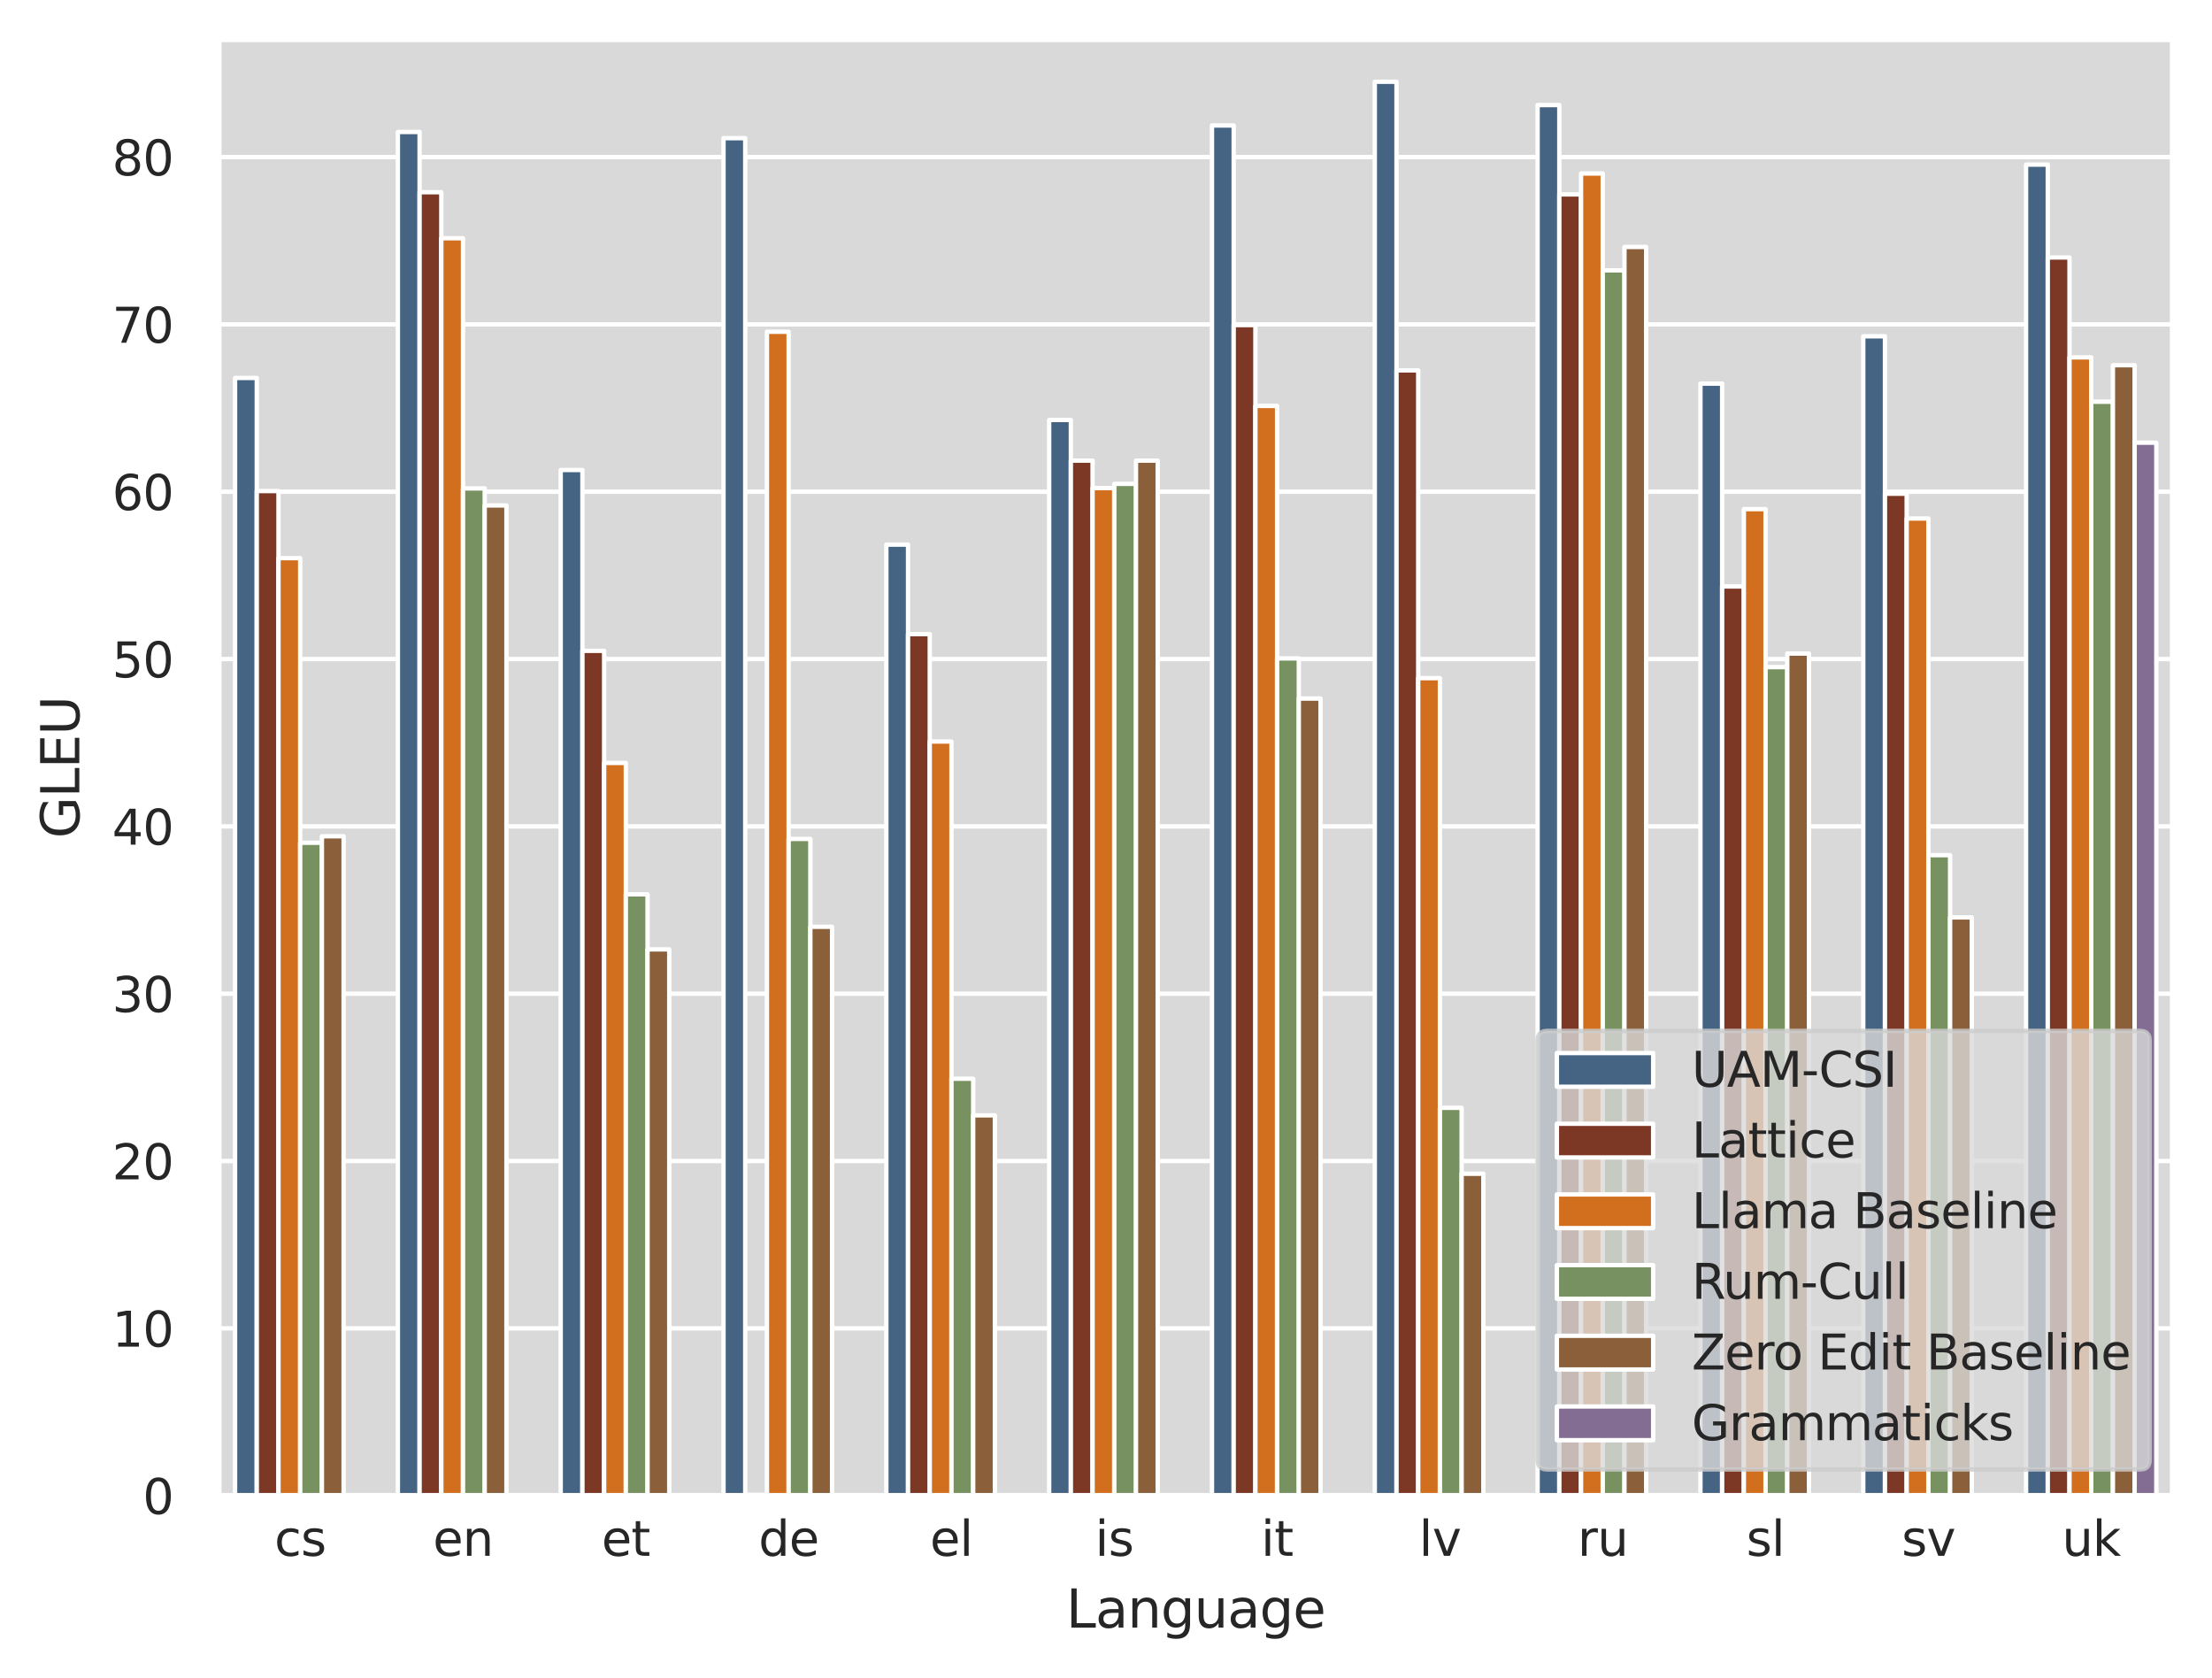 <?xml version="1.0" encoding="utf-8" standalone="no"?>
<!DOCTYPE svg PUBLIC "-//W3C//DTD SVG 1.1//EN"
  "http://www.w3.org/Graphics/SVG/1.1/DTD/svg11.dtd">
<svg xmlns:xlink="http://www.w3.org/1999/xlink" width="404.309pt" height="306.62pt" viewBox="0 0 404.309 306.62" xmlns="http://www.w3.org/2000/svg" version="1.1">
 <defs>
  <style type="text/css">*{stroke-linejoin: round; stroke-linecap: butt}</style>
 </defs>
 <g id="figure_1">
  <g id="patch_1">
   <path d="M 0 306.62 
L 404.309 306.62 
L 404.309 0 
L 0 0 
z
" style="fill: #ffffff"/>
  </g>
  <g id="axes_1">
   <g id="patch_2">
    <path d="M 39.989 273.312 
L 397.109 273.312 
L 397.109 7.2 
L 39.989 7.2 
z
" style="fill: #d9d9d9"/>
   </g>
   <g id="matplotlib.axis_1">
    <g id="xtick_1">
     <g id="text_1">
      <!-- cs -->
      <g style="fill: #262626" transform="translate(50.158 284.299) scale(0.088 -0.088)">
       <defs>
        <path id="DejaVuSans-63" d="M 3122 3366 
L 3122 2828 
Q 2878 2963 2633 3030 
Q 2388 3097 2138 3097 
Q 1578 3097 1268 2742 
Q 959 2388 959 1747 
Q 959 1106 1268 751 
Q 1578 397 2138 397 
Q 2388 397 2633 464 
Q 2878 531 3122 666 
L 3122 134 
Q 2881 22 2623 -34 
Q 2366 -91 2075 -91 
Q 1284 -91 818 406 
Q 353 903 353 1747 
Q 353 2603 823 3093 
Q 1294 3584 2113 3584 
Q 2378 3584 2631 3529 
Q 2884 3475 3122 3366 
z
" transform="scale(0.016)"/>
        <path id="DejaVuSans-73" d="M 2834 3397 
L 2834 2853 
Q 2591 2978 2328 3040 
Q 2066 3103 1784 3103 
Q 1356 3103 1142 2972 
Q 928 2841 928 2578 
Q 928 2378 1081 2264 
Q 1234 2150 1697 2047 
L 1894 2003 
Q 2506 1872 2764 1633 
Q 3022 1394 3022 966 
Q 3022 478 2636 193 
Q 2250 -91 1575 -91 
Q 1294 -91 989 -36 
Q 684 19 347 128 
L 347 722 
Q 666 556 975 473 
Q 1284 391 1588 391 
Q 1994 391 2212 530 
Q 2431 669 2431 922 
Q 2431 1156 2273 1281 
Q 2116 1406 1581 1522 
L 1381 1569 
Q 847 1681 609 1914 
Q 372 2147 372 2553 
Q 372 3047 722 3315 
Q 1072 3584 1716 3584 
Q 2034 3584 2315 3537 
Q 2597 3491 2834 3397 
z
" transform="scale(0.016)"/>
       </defs>
       <use xlink:href="#DejaVuSans-63"/>
       <use xlink:href="#DejaVuSans-73" x="54.98"/>
      </g>
     </g>
    </g>
    <g id="xtick_2">
     <g id="text_2">
      <!-- en -->
      <g style="fill: #262626" transform="translate(79.133 284.299) scale(0.088 -0.088)">
       <defs>
        <path id="DejaVuSans-65" d="M 3597 1894 
L 3597 1613 
L 953 1613 
Q 991 1019 1311 708 
Q 1631 397 2203 397 
Q 2534 397 2845 478 
Q 3156 559 3463 722 
L 3463 178 
Q 3153 47 2828 -22 
Q 2503 -91 2169 -91 
Q 1331 -91 842 396 
Q 353 884 353 1716 
Q 353 2575 817 3079 
Q 1281 3584 2069 3584 
Q 2775 3584 3186 3129 
Q 3597 2675 3597 1894 
z
M 3022 2063 
Q 3016 2534 2758 2815 
Q 2500 3097 2075 3097 
Q 1594 3097 1305 2825 
Q 1016 2553 972 2059 
L 3022 2063 
z
" transform="scale(0.016)"/>
        <path id="DejaVuSans-6e" d="M 3513 2113 
L 3513 0 
L 2938 0 
L 2938 2094 
Q 2938 2591 2744 2837 
Q 2550 3084 2163 3084 
Q 1697 3084 1428 2787 
Q 1159 2491 1159 1978 
L 1159 0 
L 581 0 
L 581 3500 
L 1159 3500 
L 1159 2956 
Q 1366 3272 1645 3428 
Q 1925 3584 2291 3584 
Q 2894 3584 3203 3211 
Q 3513 2838 3513 2113 
z
" transform="scale(0.016)"/>
       </defs>
       <use xlink:href="#DejaVuSans-65"/>
       <use xlink:href="#DejaVuSans-6e" x="61.523"/>
      </g>
     </g>
    </g>
    <g id="xtick_3">
     <g id="text_3">
      <!-- et -->
      <g style="fill: #262626" transform="translate(109.957 284.299) scale(0.088 -0.088)">
       <defs>
        <path id="DejaVuSans-74" d="M 1172 4494 
L 1172 3500 
L 2356 3500 
L 2356 3053 
L 1172 3053 
L 1172 1153 
Q 1172 725 1289 603 
Q 1406 481 1766 481 
L 2356 481 
L 2356 0 
L 1766 0 
Q 1100 0 847 248 
Q 594 497 594 1153 
L 594 3053 
L 172 3053 
L 172 3500 
L 594 3500 
L 594 4494 
L 1172 4494 
z
" transform="scale(0.016)"/>
       </defs>
       <use xlink:href="#DejaVuSans-65"/>
       <use xlink:href="#DejaVuSans-74" x="61.523"/>
      </g>
     </g>
    </g>
    <g id="xtick_4">
     <g id="text_4">
      <!-- de -->
      <g style="fill: #262626" transform="translate(138.648 284.299) scale(0.088 -0.088)">
       <defs>
        <path id="DejaVuSans-64" d="M 2906 2969 
L 2906 4863 
L 3481 4863 
L 3481 0 
L 2906 0 
L 2906 525 
Q 2725 213 2448 61 
Q 2172 -91 1784 -91 
Q 1150 -91 751 415 
Q 353 922 353 1747 
Q 353 2572 751 3078 
Q 1150 3584 1784 3584 
Q 2172 3584 2448 3432 
Q 2725 3281 2906 2969 
z
M 947 1747 
Q 947 1113 1208 752 
Q 1469 391 1925 391 
Q 2381 391 2643 752 
Q 2906 1113 2906 1747 
Q 2906 2381 2643 2742 
Q 2381 3103 1925 3103 
Q 1469 3103 1208 2742 
Q 947 2381 947 1747 
z
" transform="scale(0.016)"/>
       </defs>
       <use xlink:href="#DejaVuSans-64"/>
       <use xlink:href="#DejaVuSans-65" x="63.477"/>
      </g>
     </g>
    </g>
    <g id="xtick_5">
     <g id="text_5">
      <!-- el -->
      <g style="fill: #262626" transform="translate(169.979 284.299) scale(0.088 -0.088)">
       <defs>
        <path id="DejaVuSans-6c" d="M 603 4863 
L 1178 4863 
L 1178 0 
L 603 0 
L 603 4863 
z
" transform="scale(0.016)"/>
       </defs>
       <use xlink:href="#DejaVuSans-65"/>
       <use xlink:href="#DejaVuSans-6c" x="61.523"/>
      </g>
     </g>
    </g>
    <g id="xtick_6">
     <g id="text_6">
      <!-- is -->
      <g style="fill: #262626" transform="translate(200.155 284.299) scale(0.088 -0.088)">
       <defs>
        <path id="DejaVuSans-69" d="M 603 3500 
L 1178 3500 
L 1178 0 
L 603 0 
L 603 3500 
z
M 603 4863 
L 1178 4863 
L 1178 4134 
L 603 4134 
L 603 4863 
z
" transform="scale(0.016)"/>
       </defs>
       <use xlink:href="#DejaVuSans-69"/>
       <use xlink:href="#DejaVuSans-73" x="27.783"/>
      </g>
     </g>
    </g>
    <g id="xtick_7">
     <g id="text_7">
      <!-- it -->
      <g style="fill: #262626" transform="translate(230.482 284.299) scale(0.088 -0.088)">
       <use xlink:href="#DejaVuSans-69"/>
       <use xlink:href="#DejaVuSans-74" x="27.783"/>
      </g>
     </g>
    </g>
    <g id="xtick_8">
     <g id="text_8">
      <!-- lv -->
      <g style="fill: #262626" transform="translate(259.362 284.299) scale(0.088 -0.088)">
       <defs>
        <path id="DejaVuSans-76" d="M 191 3500 
L 800 3500 
L 1894 563 
L 2988 3500 
L 3597 3500 
L 2284 0 
L 1503 0 
L 191 3500 
z
" transform="scale(0.016)"/>
       </defs>
       <use xlink:href="#DejaVuSans-6c"/>
       <use xlink:href="#DejaVuSans-76" x="27.783"/>
      </g>
     </g>
    </g>
    <g id="xtick_9">
     <g id="text_9">
      <!-- ru -->
      <g style="fill: #262626" transform="translate(288.352 284.299) scale(0.088 -0.088)">
       <defs>
        <path id="DejaVuSans-72" d="M 2631 2963 
Q 2534 3019 2420 3045 
Q 2306 3072 2169 3072 
Q 1681 3072 1420 2755 
Q 1159 2438 1159 1844 
L 1159 0 
L 581 0 
L 581 3500 
L 1159 3500 
L 1159 2956 
Q 1341 3275 1631 3429 
Q 1922 3584 2338 3584 
Q 2397 3584 2469 3576 
Q 2541 3569 2628 3553 
L 2631 2963 
z
" transform="scale(0.016)"/>
        <path id="DejaVuSans-75" d="M 544 1381 
L 544 3500 
L 1119 3500 
L 1119 1403 
Q 1119 906 1312 657 
Q 1506 409 1894 409 
Q 2359 409 2629 706 
Q 2900 1003 2900 1516 
L 2900 3500 
L 3475 3500 
L 3475 0 
L 2900 0 
L 2900 538 
Q 2691 219 2414 64 
Q 2138 -91 1772 -91 
Q 1169 -91 856 284 
Q 544 659 544 1381 
z
M 1991 3584 
L 1991 3584 
z
" transform="scale(0.016)"/>
       </defs>
       <use xlink:href="#DejaVuSans-72"/>
       <use xlink:href="#DejaVuSans-75" x="41.113"/>
      </g>
     </g>
    </g>
    <g id="xtick_10">
     <g id="text_10">
      <!-- sl -->
      <g style="fill: #262626" transform="translate(319.195 284.299) scale(0.088 -0.088)">
       <use xlink:href="#DejaVuSans-73"/>
       <use xlink:href="#DejaVuSans-6c" x="52.1"/>
      </g>
     </g>
    </g>
    <g id="xtick_11">
     <g id="text_11">
      <!-- sv -->
      <g style="fill: #262626" transform="translate(347.573 284.299) scale(0.088 -0.088)">
       <use xlink:href="#DejaVuSans-73"/>
       <use xlink:href="#DejaVuSans-76" x="52.1"/>
      </g>
     </g>
    </g>
    <g id="xtick_12">
     <g id="text_12">
      <!-- uk -->
      <g style="fill: #262626" transform="translate(376.893 284.299) scale(0.088 -0.088)">
       <defs>
        <path id="DejaVuSans-6b" d="M 581 4863 
L 1159 4863 
L 1159 1991 
L 2875 3500 
L 3609 3500 
L 1753 1863 
L 3688 0 
L 2938 0 
L 1159 1709 
L 1159 0 
L 581 0 
L 581 4863 
z
" transform="scale(0.016)"/>
       </defs>
       <use xlink:href="#DejaVuSans-75"/>
       <use xlink:href="#DejaVuSans-6b" x="63.379"/>
      </g>
     </g>
    </g>
    <g id="text_13">
     <!-- Language -->
     <g style="fill: #262626" transform="translate(194.859 297.423) scale(0.096 -0.096)">
      <defs>
       <path id="DejaVuSans-4c" d="M 628 4666 
L 1259 4666 
L 1259 531 
L 3531 531 
L 3531 0 
L 628 0 
L 628 4666 
z
" transform="scale(0.016)"/>
       <path id="DejaVuSans-61" d="M 2194 1759 
Q 1497 1759 1228 1600 
Q 959 1441 959 1056 
Q 959 750 1161 570 
Q 1363 391 1709 391 
Q 2188 391 2477 730 
Q 2766 1069 2766 1631 
L 2766 1759 
L 2194 1759 
z
M 3341 1997 
L 3341 0 
L 2766 0 
L 2766 531 
Q 2569 213 2275 61 
Q 1981 -91 1556 -91 
Q 1019 -91 701 211 
Q 384 513 384 1019 
Q 384 1609 779 1909 
Q 1175 2209 1959 2209 
L 2766 2209 
L 2766 2266 
Q 2766 2663 2505 2880 
Q 2244 3097 1772 3097 
Q 1472 3097 1187 3025 
Q 903 2953 641 2809 
L 641 3341 
Q 956 3463 1253 3523 
Q 1550 3584 1831 3584 
Q 2591 3584 2966 3190 
Q 3341 2797 3341 1997 
z
" transform="scale(0.016)"/>
       <path id="DejaVuSans-67" d="M 2906 1791 
Q 2906 2416 2648 2759 
Q 2391 3103 1925 3103 
Q 1463 3103 1205 2759 
Q 947 2416 947 1791 
Q 947 1169 1205 825 
Q 1463 481 1925 481 
Q 2391 481 2648 825 
Q 2906 1169 2906 1791 
z
M 3481 434 
Q 3481 -459 3084 -895 
Q 2688 -1331 1869 -1331 
Q 1566 -1331 1297 -1286 
Q 1028 -1241 775 -1147 
L 775 -588 
Q 1028 -725 1275 -790 
Q 1522 -856 1778 -856 
Q 2344 -856 2625 -561 
Q 2906 -266 2906 331 
L 2906 616 
Q 2728 306 2450 153 
Q 2172 0 1784 0 
Q 1141 0 747 490 
Q 353 981 353 1791 
Q 353 2603 747 3093 
Q 1141 3584 1784 3584 
Q 2172 3584 2450 3431 
Q 2728 3278 2906 2969 
L 2906 3500 
L 3481 3500 
L 3481 434 
z
" transform="scale(0.016)"/>
      </defs>
      <use xlink:href="#DejaVuSans-4c"/>
      <use xlink:href="#DejaVuSans-61" x="55.713"/>
      <use xlink:href="#DejaVuSans-6e" x="116.992"/>
      <use xlink:href="#DejaVuSans-67" x="180.371"/>
      <use xlink:href="#DejaVuSans-75" x="243.848"/>
      <use xlink:href="#DejaVuSans-61" x="307.227"/>
      <use xlink:href="#DejaVuSans-67" x="368.506"/>
      <use xlink:href="#DejaVuSans-65" x="431.982"/>
     </g>
    </g>
   </g>
   <g id="matplotlib.axis_2">
    <g id="ytick_1">
     <g id="line2d_1">
      <path d="M 39.989 273.312 
L 397.109 273.312 
" clip-path="url(#p16de4601f9)" style="fill: none; stroke: #ffffff; stroke-width: 0.8; stroke-linecap: round"/>
     </g>
     <g id="text_14">
      <!-- 0 -->
      <g style="fill: #262626" transform="translate(26.09 276.655) scale(0.088 -0.088)">
       <defs>
        <path id="DejaVuSans-30" d="M 2034 4250 
Q 1547 4250 1301 3770 
Q 1056 3291 1056 2328 
Q 1056 1369 1301 889 
Q 1547 409 2034 409 
Q 2525 409 2770 889 
Q 3016 1369 3016 2328 
Q 3016 3291 2770 3770 
Q 2525 4250 2034 4250 
z
M 2034 4750 
Q 2819 4750 3233 4129 
Q 3647 3509 3647 2328 
Q 3647 1150 3233 529 
Q 2819 -91 2034 -91 
Q 1250 -91 836 529 
Q 422 1150 422 2328 
Q 422 3509 836 4129 
Q 1250 4750 2034 4750 
z
" transform="scale(0.016)"/>
       </defs>
       <use xlink:href="#DejaVuSans-30"/>
      </g>
     </g>
    </g>
    <g id="ytick_2">
     <g id="line2d_2">
      <path d="M 39.989 242.736 
L 397.109 242.736 
" clip-path="url(#p16de4601f9)" style="fill: none; stroke: #ffffff; stroke-width: 0.8; stroke-linecap: round"/>
     </g>
     <g id="text_15">
      <!-- 10 -->
      <g style="fill: #262626" transform="translate(20.491 246.079) scale(0.088 -0.088)">
       <defs>
        <path id="DejaVuSans-31" d="M 794 531 
L 1825 531 
L 1825 4091 
L 703 3866 
L 703 4441 
L 1819 4666 
L 2450 4666 
L 2450 531 
L 3481 531 
L 3481 0 
L 794 0 
L 794 531 
z
" transform="scale(0.016)"/>
       </defs>
       <use xlink:href="#DejaVuSans-31"/>
       <use xlink:href="#DejaVuSans-30" x="63.623"/>
      </g>
     </g>
    </g>
    <g id="ytick_3">
     <g id="line2d_3">
      <path d="M 39.989 212.16 
L 397.109 212.16 
" clip-path="url(#p16de4601f9)" style="fill: none; stroke: #ffffff; stroke-width: 0.8; stroke-linecap: round"/>
     </g>
     <g id="text_16">
      <!-- 20 -->
      <g style="fill: #262626" transform="translate(20.491 215.504) scale(0.088 -0.088)">
       <defs>
        <path id="DejaVuSans-32" d="M 1228 531 
L 3431 531 
L 3431 0 
L 469 0 
L 469 531 
Q 828 903 1448 1529 
Q 2069 2156 2228 2338 
Q 2531 2678 2651 2914 
Q 2772 3150 2772 3378 
Q 2772 3750 2511 3984 
Q 2250 4219 1831 4219 
Q 1534 4219 1204 4116 
Q 875 4013 500 3803 
L 500 4441 
Q 881 4594 1212 4672 
Q 1544 4750 1819 4750 
Q 2544 4750 2975 4387 
Q 3406 4025 3406 3419 
Q 3406 3131 3298 2873 
Q 3191 2616 2906 2266 
Q 2828 2175 2409 1742 
Q 1991 1309 1228 531 
z
" transform="scale(0.016)"/>
       </defs>
       <use xlink:href="#DejaVuSans-32"/>
       <use xlink:href="#DejaVuSans-30" x="63.623"/>
      </g>
     </g>
    </g>
    <g id="ytick_4">
     <g id="line2d_4">
      <path d="M 39.989 181.585 
L 397.109 181.585 
" clip-path="url(#p16de4601f9)" style="fill: none; stroke: #ffffff; stroke-width: 0.8; stroke-linecap: round"/>
     </g>
     <g id="text_17">
      <!-- 30 -->
      <g style="fill: #262626" transform="translate(20.491 184.928) scale(0.088 -0.088)">
       <defs>
        <path id="DejaVuSans-33" d="M 2597 2516 
Q 3050 2419 3304 2112 
Q 3559 1806 3559 1356 
Q 3559 666 3084 287 
Q 2609 -91 1734 -91 
Q 1441 -91 1130 -33 
Q 819 25 488 141 
L 488 750 
Q 750 597 1062 519 
Q 1375 441 1716 441 
Q 2309 441 2620 675 
Q 2931 909 2931 1356 
Q 2931 1769 2642 2001 
Q 2353 2234 1838 2234 
L 1294 2234 
L 1294 2753 
L 1863 2753 
Q 2328 2753 2575 2939 
Q 2822 3125 2822 3475 
Q 2822 3834 2567 4026 
Q 2313 4219 1838 4219 
Q 1578 4219 1281 4162 
Q 984 4106 628 3988 
L 628 4550 
Q 988 4650 1302 4700 
Q 1616 4750 1894 4750 
Q 2613 4750 3031 4423 
Q 3450 4097 3450 3541 
Q 3450 3153 3228 2886 
Q 3006 2619 2597 2516 
z
" transform="scale(0.016)"/>
       </defs>
       <use xlink:href="#DejaVuSans-33"/>
       <use xlink:href="#DejaVuSans-30" x="63.623"/>
      </g>
     </g>
    </g>
    <g id="ytick_5">
     <g id="line2d_5">
      <path d="M 39.989 151.009 
L 397.109 151.009 
" clip-path="url(#p16de4601f9)" style="fill: none; stroke: #ffffff; stroke-width: 0.8; stroke-linecap: round"/>
     </g>
     <g id="text_18">
      <!-- 40 -->
      <g style="fill: #262626" transform="translate(20.491 154.352) scale(0.088 -0.088)">
       <defs>
        <path id="DejaVuSans-34" d="M 2419 4116 
L 825 1625 
L 2419 1625 
L 2419 4116 
z
M 2253 4666 
L 3047 4666 
L 3047 1625 
L 3713 1625 
L 3713 1100 
L 3047 1100 
L 3047 0 
L 2419 0 
L 2419 1100 
L 313 1100 
L 313 1709 
L 2253 4666 
z
" transform="scale(0.016)"/>
       </defs>
       <use xlink:href="#DejaVuSans-34"/>
       <use xlink:href="#DejaVuSans-30" x="63.623"/>
      </g>
     </g>
    </g>
    <g id="ytick_6">
     <g id="line2d_6">
      <path d="M 39.989 120.433 
L 397.109 120.433 
" clip-path="url(#p16de4601f9)" style="fill: none; stroke: #ffffff; stroke-width: 0.8; stroke-linecap: round"/>
     </g>
     <g id="text_19">
      <!-- 50 -->
      <g style="fill: #262626" transform="translate(20.491 123.776) scale(0.088 -0.088)">
       <defs>
        <path id="DejaVuSans-35" d="M 691 4666 
L 3169 4666 
L 3169 4134 
L 1269 4134 
L 1269 2991 
Q 1406 3038 1543 3061 
Q 1681 3084 1819 3084 
Q 2600 3084 3056 2656 
Q 3513 2228 3513 1497 
Q 3513 744 3044 326 
Q 2575 -91 1722 -91 
Q 1428 -91 1123 -41 
Q 819 9 494 109 
L 494 744 
Q 775 591 1075 516 
Q 1375 441 1709 441 
Q 2250 441 2565 725 
Q 2881 1009 2881 1497 
Q 2881 1984 2565 2268 
Q 2250 2553 1709 2553 
Q 1456 2553 1204 2497 
Q 953 2441 691 2322 
L 691 4666 
z
" transform="scale(0.016)"/>
       </defs>
       <use xlink:href="#DejaVuSans-35"/>
       <use xlink:href="#DejaVuSans-30" x="63.623"/>
      </g>
     </g>
    </g>
    <g id="ytick_7">
     <g id="line2d_7">
      <path d="M 39.989 89.857 
L 397.109 89.857 
" clip-path="url(#p16de4601f9)" style="fill: none; stroke: #ffffff; stroke-width: 0.8; stroke-linecap: round"/>
     </g>
     <g id="text_20">
      <!-- 60 -->
      <g style="fill: #262626" transform="translate(20.491 93.2) scale(0.088 -0.088)">
       <defs>
        <path id="DejaVuSans-36" d="M 2113 2584 
Q 1688 2584 1439 2293 
Q 1191 2003 1191 1497 
Q 1191 994 1439 701 
Q 1688 409 2113 409 
Q 2538 409 2786 701 
Q 3034 994 3034 1497 
Q 3034 2003 2786 2293 
Q 2538 2584 2113 2584 
z
M 3366 4563 
L 3366 3988 
Q 3128 4100 2886 4159 
Q 2644 4219 2406 4219 
Q 1781 4219 1451 3797 
Q 1122 3375 1075 2522 
Q 1259 2794 1537 2939 
Q 1816 3084 2150 3084 
Q 2853 3084 3261 2657 
Q 3669 2231 3669 1497 
Q 3669 778 3244 343 
Q 2819 -91 2113 -91 
Q 1303 -91 875 529 
Q 447 1150 447 2328 
Q 447 3434 972 4092 
Q 1497 4750 2381 4750 
Q 2619 4750 2861 4703 
Q 3103 4656 3366 4563 
z
" transform="scale(0.016)"/>
       </defs>
       <use xlink:href="#DejaVuSans-36"/>
       <use xlink:href="#DejaVuSans-30" x="63.623"/>
      </g>
     </g>
    </g>
    <g id="ytick_8">
     <g id="line2d_8">
      <path d="M 39.989 59.281 
L 397.109 59.281 
" clip-path="url(#p16de4601f9)" style="fill: none; stroke: #ffffff; stroke-width: 0.8; stroke-linecap: round"/>
     </g>
     <g id="text_21">
      <!-- 70 -->
      <g style="fill: #262626" transform="translate(20.491 62.625) scale(0.088 -0.088)">
       <defs>
        <path id="DejaVuSans-37" d="M 525 4666 
L 3525 4666 
L 3525 4397 
L 1831 0 
L 1172 0 
L 2766 4134 
L 525 4134 
L 525 4666 
z
" transform="scale(0.016)"/>
       </defs>
       <use xlink:href="#DejaVuSans-37"/>
       <use xlink:href="#DejaVuSans-30" x="63.623"/>
      </g>
     </g>
    </g>
    <g id="ytick_9">
     <g id="line2d_9">
      <path d="M 39.989 28.705 
L 397.109 28.705 
" clip-path="url(#p16de4601f9)" style="fill: none; stroke: #ffffff; stroke-width: 0.8; stroke-linecap: round"/>
     </g>
     <g id="text_22">
      <!-- 80 -->
      <g style="fill: #262626" transform="translate(20.491 32.049) scale(0.088 -0.088)">
       <defs>
        <path id="DejaVuSans-38" d="M 2034 2216 
Q 1584 2216 1326 1975 
Q 1069 1734 1069 1313 
Q 1069 891 1326 650 
Q 1584 409 2034 409 
Q 2484 409 2743 651 
Q 3003 894 3003 1313 
Q 3003 1734 2745 1975 
Q 2488 2216 2034 2216 
z
M 1403 2484 
Q 997 2584 770 2862 
Q 544 3141 544 3541 
Q 544 4100 942 4425 
Q 1341 4750 2034 4750 
Q 2731 4750 3128 4425 
Q 3525 4100 3525 3541 
Q 3525 3141 3298 2862 
Q 3072 2584 2669 2484 
Q 3125 2378 3379 2068 
Q 3634 1759 3634 1313 
Q 3634 634 3220 271 
Q 2806 -91 2034 -91 
Q 1263 -91 848 271 
Q 434 634 434 1313 
Q 434 1759 690 2068 
Q 947 2378 1403 2484 
z
M 1172 3481 
Q 1172 3119 1398 2916 
Q 1625 2713 2034 2713 
Q 2441 2713 2670 2916 
Q 2900 3119 2900 3481 
Q 2900 3844 2670 4047 
Q 2441 4250 2034 4250 
Q 1625 4250 1398 4047 
Q 1172 3844 1172 3481 
z
" transform="scale(0.016)"/>
       </defs>
       <use xlink:href="#DejaVuSans-38"/>
       <use xlink:href="#DejaVuSans-30" x="63.623"/>
      </g>
     </g>
    </g>
    <g id="text_23">
     <!-- GLEU -->
     <g style="fill: #262626" transform="translate(14.495 153.196) rotate(-90) scale(0.096 -0.096)">
      <defs>
       <path id="DejaVuSans-47" d="M 3809 666 
L 3809 1919 
L 2778 1919 
L 2778 2438 
L 4434 2438 
L 4434 434 
Q 4069 175 3628 42 
Q 3188 -91 2688 -91 
Q 1594 -91 976 548 
Q 359 1188 359 2328 
Q 359 3472 976 4111 
Q 1594 4750 2688 4750 
Q 3144 4750 3555 4637 
Q 3966 4525 4313 4306 
L 4313 3634 
Q 3963 3931 3569 4081 
Q 3175 4231 2741 4231 
Q 1884 4231 1454 3753 
Q 1025 3275 1025 2328 
Q 1025 1384 1454 906 
Q 1884 428 2741 428 
Q 3075 428 3337 486 
Q 3600 544 3809 666 
z
" transform="scale(0.016)"/>
       <path id="DejaVuSans-45" d="M 628 4666 
L 3578 4666 
L 3578 4134 
L 1259 4134 
L 1259 2753 
L 3481 2753 
L 3481 2222 
L 1259 2222 
L 1259 531 
L 3634 531 
L 3634 0 
L 628 0 
L 628 4666 
z
" transform="scale(0.016)"/>
       <path id="DejaVuSans-55" d="M 556 4666 
L 1191 4666 
L 1191 1831 
Q 1191 1081 1462 751 
Q 1734 422 2344 422 
Q 2950 422 3222 751 
Q 3494 1081 3494 1831 
L 3494 4666 
L 4128 4666 
L 4128 1753 
Q 4128 841 3676 375 
Q 3225 -91 2344 -91 
Q 1459 -91 1007 375 
Q 556 841 556 1753 
L 556 4666 
z
" transform="scale(0.016)"/>
      </defs>
      <use xlink:href="#DejaVuSans-47"/>
      <use xlink:href="#DejaVuSans-4c" x="77.49"/>
      <use xlink:href="#DejaVuSans-45" x="133.203"/>
      <use xlink:href="#DejaVuSans-55" x="196.387"/>
     </g>
    </g>
   </g>
   <g id="patch_3">
    <path d="M 42.965 273.312 
L 46.933 273.312 
L 46.933 69.066 
L 42.965 69.066 
z
" clip-path="url(#p16de4601f9)" style="fill: #456382; stroke: #ffffff; stroke-width: 0.8; stroke-linejoin: miter"/>
   </g>
   <g id="patch_4">
    <path d="M 72.725 273.312 
L 76.693 273.312 
L 76.693 24.119 
L 72.725 24.119 
z
" clip-path="url(#p16de4601f9)" style="fill: #456382; stroke: #ffffff; stroke-width: 0.8; stroke-linejoin: miter"/>
   </g>
   <g id="patch_5">
    <path d="M 102.485 273.312 
L 106.453 273.312 
L 106.453 85.882 
L 102.485 85.882 
z
" clip-path="url(#p16de4601f9)" style="fill: #456382; stroke: #ffffff; stroke-width: 0.8; stroke-linejoin: miter"/>
   </g>
   <g id="patch_6">
    <path d="M 132.245 273.312 
L 136.213 273.312 
L 136.213 25.25 
L 132.245 25.25 
z
" clip-path="url(#p16de4601f9)" style="fill: #456382; stroke: #ffffff; stroke-width: 0.8; stroke-linejoin: miter"/>
   </g>
   <g id="patch_7">
    <path d="M 162.005 273.312 
L 165.973 273.312 
L 165.973 99.519 
L 162.005 99.519 
z
" clip-path="url(#p16de4601f9)" style="fill: #456382; stroke: #ffffff; stroke-width: 0.8; stroke-linejoin: miter"/>
   </g>
   <g id="patch_8">
    <path d="M 191.765 273.312 
L 195.733 273.312 
L 195.733 76.74 
L 191.765 76.74 
z
" clip-path="url(#p16de4601f9)" style="fill: #456382; stroke: #ffffff; stroke-width: 0.8; stroke-linejoin: miter"/>
   </g>
   <g id="patch_9">
    <path d="M 221.525 273.312 
L 225.493 273.312 
L 225.493 22.927 
L 221.525 22.927 
z
" clip-path="url(#p16de4601f9)" style="fill: #456382; stroke: #ffffff; stroke-width: 0.8; stroke-linejoin: miter"/>
   </g>
   <g id="patch_10">
    <path d="M 251.285 273.312 
L 255.253 273.312 
L 255.253 14.946 
L 251.285 14.946 
z
" clip-path="url(#p16de4601f9)" style="fill: #456382; stroke: #ffffff; stroke-width: 0.8; stroke-linejoin: miter"/>
   </g>
   <g id="patch_11">
    <path d="M 281.045 273.312 
L 285.013 273.312 
L 285.013 19.196 
L 281.045 19.196 
z
" clip-path="url(#p16de4601f9)" style="fill: #456382; stroke: #ffffff; stroke-width: 0.8; stroke-linejoin: miter"/>
   </g>
   <g id="patch_12">
    <path d="M 310.805 273.312 
L 314.773 273.312 
L 314.773 70.105 
L 310.805 70.105 
z
" clip-path="url(#p16de4601f9)" style="fill: #456382; stroke: #ffffff; stroke-width: 0.8; stroke-linejoin: miter"/>
   </g>
   <g id="patch_13">
    <path d="M 340.565 273.312 
L 344.533 273.312 
L 344.533 61.452 
L 340.565 61.452 
z
" clip-path="url(#p16de4601f9)" style="fill: #456382; stroke: #ffffff; stroke-width: 0.8; stroke-linejoin: miter"/>
   </g>
   <g id="patch_14">
    <path d="M 370.325 273.312 
L 374.293 273.312 
L 374.293 30.081 
L 370.325 30.081 
z
" clip-path="url(#p16de4601f9)" style="fill: #456382; stroke: #ffffff; stroke-width: 0.8; stroke-linejoin: miter"/>
   </g>
   <g id="patch_15">
    <path d="M 46.933 273.312 
L 50.901 273.312 
L 50.901 89.735 
L 46.933 89.735 
z
" clip-path="url(#p16de4601f9)" style="fill: #7c3725; stroke: #ffffff; stroke-width: 0.8; stroke-linejoin: miter"/>
   </g>
   <g id="patch_16">
    <path d="M 76.693 273.312 
L 80.661 273.312 
L 80.661 35.126 
L 76.693 35.126 
z
" clip-path="url(#p16de4601f9)" style="fill: #7c3725; stroke: #ffffff; stroke-width: 0.8; stroke-linejoin: miter"/>
   </g>
   <g id="patch_17">
    <path d="M 106.453 273.312 
L 110.421 273.312 
L 110.421 118.935 
L 106.453 118.935 
z
" clip-path="url(#p16de4601f9)" style="fill: #7c3725; stroke: #ffffff; stroke-width: 0.8; stroke-linejoin: miter"/>
   </g>
   <g id="patch_18">
    <path d="M 136.213 273.312 
L 140.181 273.312 
L 140.181 273.159 
L 136.213 273.159 
z
" clip-path="url(#p16de4601f9)" style="fill: #7c3725; stroke: #ffffff; stroke-width: 0.8; stroke-linejoin: miter"/>
   </g>
   <g id="patch_19">
    <path d="M 165.973 273.312 
L 169.941 273.312 
L 169.941 115.877 
L 165.973 115.877 
z
" clip-path="url(#p16de4601f9)" style="fill: #7c3725; stroke: #ffffff; stroke-width: 0.8; stroke-linejoin: miter"/>
   </g>
   <g id="patch_20">
    <path d="M 195.733 273.312 
L 199.701 273.312 
L 199.701 84.17 
L 195.733 84.17 
z
" clip-path="url(#p16de4601f9)" style="fill: #7c3725; stroke: #ffffff; stroke-width: 0.8; stroke-linejoin: miter"/>
   </g>
   <g id="patch_21">
    <path d="M 225.493 273.312 
L 229.461 273.312 
L 229.461 59.404 
L 225.493 59.404 
z
" clip-path="url(#p16de4601f9)" style="fill: #7c3725; stroke: #ffffff; stroke-width: 0.8; stroke-linejoin: miter"/>
   </g>
   <g id="patch_22">
    <path d="M 255.253 273.312 
L 259.221 273.312 
L 259.221 67.69 
L 255.253 67.69 
z
" clip-path="url(#p16de4601f9)" style="fill: #7c3725; stroke: #ffffff; stroke-width: 0.8; stroke-linejoin: miter"/>
   </g>
   <g id="patch_23">
    <path d="M 285.013 273.312 
L 288.981 273.312 
L 288.981 35.524 
L 285.013 35.524 
z
" clip-path="url(#p16de4601f9)" style="fill: #7c3725; stroke: #ffffff; stroke-width: 0.8; stroke-linejoin: miter"/>
   </g>
   <g id="patch_24">
    <path d="M 314.773 273.312 
L 318.741 273.312 
L 318.741 107.163 
L 314.773 107.163 
z
" clip-path="url(#p16de4601f9)" style="fill: #7c3725; stroke: #ffffff; stroke-width: 0.8; stroke-linejoin: miter"/>
   </g>
   <g id="patch_25">
    <path d="M 344.533 273.312 
L 348.501 273.312 
L 348.501 90.224 
L 344.533 90.224 
z
" clip-path="url(#p16de4601f9)" style="fill: #7c3725; stroke: #ffffff; stroke-width: 0.8; stroke-linejoin: miter"/>
   </g>
   <g id="patch_26">
    <path d="M 374.293 273.312 
L 378.261 273.312 
L 378.261 47.051 
L 374.293 47.051 
z
" clip-path="url(#p16de4601f9)" style="fill: #7c3725; stroke: #ffffff; stroke-width: 0.8; stroke-linejoin: miter"/>
   </g>
   <g id="patch_27">
    <path d="M 50.901 273.312 
L 54.869 273.312 
L 54.869 101.996 
L 50.901 101.996 
z
" clip-path="url(#p16de4601f9)" style="fill: #d16f1e; stroke: #ffffff; stroke-width: 0.8; stroke-linejoin: miter"/>
   </g>
   <g id="patch_28">
    <path d="M 80.661 273.312 
L 84.629 273.312 
L 84.629 43.535 
L 80.661 43.535 
z
" clip-path="url(#p16de4601f9)" style="fill: #d16f1e; stroke: #ffffff; stroke-width: 0.8; stroke-linejoin: miter"/>
   </g>
   <g id="patch_29">
    <path d="M 110.421 273.312 
L 114.389 273.312 
L 114.389 139.421 
L 110.421 139.421 
z
" clip-path="url(#p16de4601f9)" style="fill: #d16f1e; stroke: #ffffff; stroke-width: 0.8; stroke-linejoin: miter"/>
   </g>
   <g id="patch_30">
    <path d="M 140.181 273.312 
L 144.149 273.312 
L 144.149 60.627 
L 140.181 60.627 
z
" clip-path="url(#p16de4601f9)" style="fill: #d16f1e; stroke: #ffffff; stroke-width: 0.8; stroke-linejoin: miter"/>
   </g>
   <g id="patch_31">
    <path d="M 169.941 273.312 
L 173.909 273.312 
L 173.909 135.507 
L 169.941 135.507 
z
" clip-path="url(#p16de4601f9)" style="fill: #d16f1e; stroke: #ffffff; stroke-width: 0.8; stroke-linejoin: miter"/>
   </g>
   <g id="patch_32">
    <path d="M 199.701 273.312 
L 203.669 273.312 
L 203.669 89.184 
L 199.701 89.184 
z
" clip-path="url(#p16de4601f9)" style="fill: #d16f1e; stroke: #ffffff; stroke-width: 0.8; stroke-linejoin: miter"/>
   </g>
   <g id="patch_33">
    <path d="M 229.461 273.312 
L 233.429 273.312 
L 233.429 74.172 
L 229.461 74.172 
z
" clip-path="url(#p16de4601f9)" style="fill: #d16f1e; stroke: #ffffff; stroke-width: 0.8; stroke-linejoin: miter"/>
   </g>
   <g id="patch_34">
    <path d="M 259.221 273.312 
L 263.189 273.312 
L 263.189 123.919 
L 259.221 123.919 
z
" clip-path="url(#p16de4601f9)" style="fill: #d16f1e; stroke: #ffffff; stroke-width: 0.8; stroke-linejoin: miter"/>
   </g>
   <g id="patch_35">
    <path d="M 288.981 273.312 
L 292.949 273.312 
L 292.949 31.702 
L 288.981 31.702 
z
" clip-path="url(#p16de4601f9)" style="fill: #d16f1e; stroke: #ffffff; stroke-width: 0.8; stroke-linejoin: miter"/>
   </g>
   <g id="patch_36">
    <path d="M 318.741 273.312 
L 322.709 273.312 
L 322.709 93.037 
L 318.741 93.037 
z
" clip-path="url(#p16de4601f9)" style="fill: #d16f1e; stroke: #ffffff; stroke-width: 0.8; stroke-linejoin: miter"/>
   </g>
   <g id="patch_37">
    <path d="M 348.501 273.312 
L 352.469 273.312 
L 352.469 94.749 
L 348.501 94.749 
z
" clip-path="url(#p16de4601f9)" style="fill: #d16f1e; stroke: #ffffff; stroke-width: 0.8; stroke-linejoin: miter"/>
   </g>
   <g id="patch_38">
    <path d="M 378.261 273.312 
L 382.229 273.312 
L 382.229 65.305 
L 378.261 65.305 
z
" clip-path="url(#p16de4601f9)" style="fill: #d16f1e; stroke: #ffffff; stroke-width: 0.8; stroke-linejoin: miter"/>
   </g>
   <g id="patch_39">
    <path d="M 54.869 273.312 
L 58.837 273.312 
L 58.837 154.005 
L 54.869 154.005 
z
" clip-path="url(#p16de4601f9)" style="fill: #779160; stroke: #ffffff; stroke-width: 0.8; stroke-linejoin: miter"/>
   </g>
   <g id="patch_40">
    <path d="M 84.629 273.312 
L 88.597 273.312 
L 88.597 89.246 
L 84.629 89.246 
z
" clip-path="url(#p16de4601f9)" style="fill: #779160; stroke: #ffffff; stroke-width: 0.8; stroke-linejoin: miter"/>
   </g>
   <g id="patch_41">
    <path d="M 114.389 273.312 
L 118.357 273.312 
L 118.357 163.423 
L 114.389 163.423 
z
" clip-path="url(#p16de4601f9)" style="fill: #779160; stroke: #ffffff; stroke-width: 0.8; stroke-linejoin: miter"/>
   </g>
   <g id="patch_42">
    <path d="M 144.149 273.312 
L 148.117 273.312 
L 148.117 153.302 
L 144.149 153.302 
z
" clip-path="url(#p16de4601f9)" style="fill: #779160; stroke: #ffffff; stroke-width: 0.8; stroke-linejoin: miter"/>
   </g>
   <g id="patch_43">
    <path d="M 173.909 273.312 
L 177.877 273.312 
L 177.877 197.117 
L 173.909 197.117 
z
" clip-path="url(#p16de4601f9)" style="fill: #779160; stroke: #ffffff; stroke-width: 0.8; stroke-linejoin: miter"/>
   </g>
   <g id="patch_44">
    <path d="M 203.669 273.312 
L 207.637 273.312 
L 207.637 88.42 
L 203.669 88.42 
z
" clip-path="url(#p16de4601f9)" style="fill: #779160; stroke: #ffffff; stroke-width: 0.8; stroke-linejoin: miter"/>
   </g>
   <g id="patch_45">
    <path d="M 233.429 273.312 
L 237.397 273.312 
L 237.397 120.311 
L 233.429 120.311 
z
" clip-path="url(#p16de4601f9)" style="fill: #779160; stroke: #ffffff; stroke-width: 0.8; stroke-linejoin: miter"/>
   </g>
   <g id="patch_46">
    <path d="M 263.189 273.312 
L 267.157 273.312 
L 267.157 202.437 
L 263.189 202.437 
z
" clip-path="url(#p16de4601f9)" style="fill: #779160; stroke: #ffffff; stroke-width: 0.8; stroke-linejoin: miter"/>
   </g>
   <g id="patch_47">
    <path d="M 292.949 273.312 
L 296.917 273.312 
L 296.917 49.405 
L 292.949 49.405 
z
" clip-path="url(#p16de4601f9)" style="fill: #779160; stroke: #ffffff; stroke-width: 0.8; stroke-linejoin: miter"/>
   </g>
   <g id="patch_48">
    <path d="M 322.709 273.312 
L 326.677 273.312 
L 326.677 121.901 
L 322.709 121.901 
z
" clip-path="url(#p16de4601f9)" style="fill: #779160; stroke: #ffffff; stroke-width: 0.8; stroke-linejoin: miter"/>
   </g>
   <g id="patch_49">
    <path d="M 352.469 273.312 
L 356.437 273.312 
L 356.437 156.268 
L 352.469 156.268 
z
" clip-path="url(#p16de4601f9)" style="fill: #779160; stroke: #ffffff; stroke-width: 0.8; stroke-linejoin: miter"/>
   </g>
   <g id="patch_50">
    <path d="M 382.229 273.312 
L 386.197 273.312 
L 386.197 73.407 
L 382.229 73.407 
z
" clip-path="url(#p16de4601f9)" style="fill: #779160; stroke: #ffffff; stroke-width: 0.8; stroke-linejoin: miter"/>
   </g>
   <g id="patch_51">
    <path d="M 58.837 273.312 
L 62.805 273.312 
L 62.805 152.813 
L 58.837 152.813 
z
" clip-path="url(#p16de4601f9)" style="fill: #8a5f39; stroke: #ffffff; stroke-width: 0.8; stroke-linejoin: miter"/>
   </g>
   <g id="patch_52">
    <path d="M 88.597 273.312 
L 92.565 273.312 
L 92.565 92.364 
L 88.597 92.364 
z
" clip-path="url(#p16de4601f9)" style="fill: #8a5f39; stroke: #ffffff; stroke-width: 0.8; stroke-linejoin: miter"/>
   </g>
   <g id="patch_53">
    <path d="M 118.357 273.312 
L 122.325 273.312 
L 122.325 173.482 
L 118.357 173.482 
z
" clip-path="url(#p16de4601f9)" style="fill: #8a5f39; stroke: #ffffff; stroke-width: 0.8; stroke-linejoin: miter"/>
   </g>
   <g id="patch_54">
    <path d="M 148.117 273.312 
L 152.085 273.312 
L 152.085 169.354 
L 148.117 169.354 
z
" clip-path="url(#p16de4601f9)" style="fill: #8a5f39; stroke: #ffffff; stroke-width: 0.8; stroke-linejoin: miter"/>
   </g>
   <g id="patch_55">
    <path d="M 177.877 273.312 
L 181.845 273.312 
L 181.845 203.813 
L 177.877 203.813 
z
" clip-path="url(#p16de4601f9)" style="fill: #8a5f39; stroke: #ffffff; stroke-width: 0.8; stroke-linejoin: miter"/>
   </g>
   <g id="patch_56">
    <path d="M 207.637 273.312 
L 211.605 273.312 
L 211.605 84.17 
L 207.637 84.17 
z
" clip-path="url(#p16de4601f9)" style="fill: #8a5f39; stroke: #ffffff; stroke-width: 0.8; stroke-linejoin: miter"/>
   </g>
   <g id="patch_57">
    <path d="M 237.397 273.312 
L 241.365 273.312 
L 241.365 127.649 
L 237.397 127.649 
z
" clip-path="url(#p16de4601f9)" style="fill: #8a5f39; stroke: #ffffff; stroke-width: 0.8; stroke-linejoin: miter"/>
   </g>
   <g id="patch_58">
    <path d="M 267.157 273.312 
L 271.125 273.312 
L 271.125 214.484 
L 267.157 214.484 
z
" clip-path="url(#p16de4601f9)" style="fill: #8a5f39; stroke: #ffffff; stroke-width: 0.8; stroke-linejoin: miter"/>
   </g>
   <g id="patch_59">
    <path d="M 296.917 273.312 
L 300.885 273.312 
L 300.885 45.125 
L 296.917 45.125 
z
" clip-path="url(#p16de4601f9)" style="fill: #8a5f39; stroke: #ffffff; stroke-width: 0.8; stroke-linejoin: miter"/>
   </g>
   <g id="patch_60">
    <path d="M 326.677 273.312 
L 330.645 273.312 
L 330.645 119.424 
L 326.677 119.424 
z
" clip-path="url(#p16de4601f9)" style="fill: #8a5f39; stroke: #ffffff; stroke-width: 0.8; stroke-linejoin: miter"/>
   </g>
   <g id="patch_61">
    <path d="M 356.437 273.312 
L 360.405 273.312 
L 360.405 167.642 
L 356.437 167.642 
z
" clip-path="url(#p16de4601f9)" style="fill: #8a5f39; stroke: #ffffff; stroke-width: 0.8; stroke-linejoin: miter"/>
   </g>
   <g id="patch_62">
    <path d="M 386.197 273.312 
L 390.165 273.312 
L 390.165 66.742 
L 386.197 66.742 
z
" clip-path="url(#p16de4601f9)" style="fill: #8a5f39; stroke: #ffffff; stroke-width: 0.8; stroke-linejoin: miter"/>
   </g>
   <g id="patch_63">
    <path d="M 390.165 273.312 
L 394.133 273.312 
L 394.133 80.898 
L 390.165 80.898 
z
" clip-path="url(#p16de4601f9)" style="fill: #846d92; stroke: #ffffff; stroke-width: 0.8; stroke-linejoin: miter"/>
   </g>
   <g id="patch_64">
    <path d="M 54.869 273.312 
L 54.869 273.312 
L 54.869 273.312 
L 54.869 273.312 
z
" clip-path="url(#p16de4601f9)" style="fill: #456382; stroke: #ffffff; stroke-width: 0.8; stroke-linejoin: miter"/>
   </g>
   <g id="patch_65">
    <path d="M 54.869 273.312 
L 54.869 273.312 
L 54.869 273.312 
L 54.869 273.312 
z
" clip-path="url(#p16de4601f9)" style="fill: #7c3725; stroke: #ffffff; stroke-width: 0.8; stroke-linejoin: miter"/>
   </g>
   <g id="patch_66">
    <path d="M 54.869 273.312 
L 54.869 273.312 
L 54.869 273.312 
L 54.869 273.312 
z
" clip-path="url(#p16de4601f9)" style="fill: #d16f1e; stroke: #ffffff; stroke-width: 0.8; stroke-linejoin: miter"/>
   </g>
   <g id="patch_67">
    <path d="M 54.869 273.312 
L 54.869 273.312 
L 54.869 273.312 
L 54.869 273.312 
z
" clip-path="url(#p16de4601f9)" style="fill: #779160; stroke: #ffffff; stroke-width: 0.8; stroke-linejoin: miter"/>
   </g>
   <g id="patch_68">
    <path d="M 54.869 273.312 
L 54.869 273.312 
L 54.869 273.312 
L 54.869 273.312 
z
" clip-path="url(#p16de4601f9)" style="fill: #8a5f39; stroke: #ffffff; stroke-width: 0.8; stroke-linejoin: miter"/>
   </g>
   <g id="patch_69">
    <path d="M 54.869 273.312 
L 54.869 273.312 
L 54.869 273.312 
L 54.869 273.312 
z
" clip-path="url(#p16de4601f9)" style="fill: #846d92; stroke: #ffffff; stroke-width: 0.8; stroke-linejoin: miter"/>
   </g>
   <g id="line2d_10">
    <path clip-path="url(#p16de4601f9)" style="fill: none; stroke: #424242; stroke-width: 1.8; stroke-linecap: round"/>
   </g>
   <g id="line2d_11">
    <path clip-path="url(#p16de4601f9)" style="fill: none; stroke: #424242; stroke-width: 1.8; stroke-linecap: round"/>
   </g>
   <g id="line2d_12">
    <path clip-path="url(#p16de4601f9)" style="fill: none; stroke: #424242; stroke-width: 1.8; stroke-linecap: round"/>
   </g>
   <g id="line2d_13">
    <path clip-path="url(#p16de4601f9)" style="fill: none; stroke: #424242; stroke-width: 1.8; stroke-linecap: round"/>
   </g>
   <g id="line2d_14">
    <path clip-path="url(#p16de4601f9)" style="fill: none; stroke: #424242; stroke-width: 1.8; stroke-linecap: round"/>
   </g>
   <g id="line2d_15">
    <path clip-path="url(#p16de4601f9)" style="fill: none; stroke: #424242; stroke-width: 1.8; stroke-linecap: round"/>
   </g>
   <g id="line2d_16">
    <path clip-path="url(#p16de4601f9)" style="fill: none; stroke: #424242; stroke-width: 1.8; stroke-linecap: round"/>
   </g>
   <g id="line2d_17">
    <path clip-path="url(#p16de4601f9)" style="fill: none; stroke: #424242; stroke-width: 1.8; stroke-linecap: round"/>
   </g>
   <g id="line2d_18">
    <path clip-path="url(#p16de4601f9)" style="fill: none; stroke: #424242; stroke-width: 1.8; stroke-linecap: round"/>
   </g>
   <g id="line2d_19">
    <path clip-path="url(#p16de4601f9)" style="fill: none; stroke: #424242; stroke-width: 1.8; stroke-linecap: round"/>
   </g>
   <g id="line2d_20">
    <path clip-path="url(#p16de4601f9)" style="fill: none; stroke: #424242; stroke-width: 1.8; stroke-linecap: round"/>
   </g>
   <g id="line2d_21">
    <path clip-path="url(#p16de4601f9)" style="fill: none; stroke: #424242; stroke-width: 1.8; stroke-linecap: round"/>
   </g>
   <g id="line2d_22">
    <path clip-path="url(#p16de4601f9)" style="fill: none; stroke: #424242; stroke-width: 1.8; stroke-linecap: round"/>
   </g>
   <g id="line2d_23">
    <path clip-path="url(#p16de4601f9)" style="fill: none; stroke: #424242; stroke-width: 1.8; stroke-linecap: round"/>
   </g>
   <g id="line2d_24">
    <path clip-path="url(#p16de4601f9)" style="fill: none; stroke: #424242; stroke-width: 1.8; stroke-linecap: round"/>
   </g>
   <g id="line2d_25">
    <path clip-path="url(#p16de4601f9)" style="fill: none; stroke: #424242; stroke-width: 1.8; stroke-linecap: round"/>
   </g>
   <g id="line2d_26">
    <path clip-path="url(#p16de4601f9)" style="fill: none; stroke: #424242; stroke-width: 1.8; stroke-linecap: round"/>
   </g>
   <g id="line2d_27">
    <path clip-path="url(#p16de4601f9)" style="fill: none; stroke: #424242; stroke-width: 1.8; stroke-linecap: round"/>
   </g>
   <g id="line2d_28">
    <path clip-path="url(#p16de4601f9)" style="fill: none; stroke: #424242; stroke-width: 1.8; stroke-linecap: round"/>
   </g>
   <g id="line2d_29">
    <path clip-path="url(#p16de4601f9)" style="fill: none; stroke: #424242; stroke-width: 1.8; stroke-linecap: round"/>
   </g>
   <g id="line2d_30">
    <path clip-path="url(#p16de4601f9)" style="fill: none; stroke: #424242; stroke-width: 1.8; stroke-linecap: round"/>
   </g>
   <g id="line2d_31">
    <path clip-path="url(#p16de4601f9)" style="fill: none; stroke: #424242; stroke-width: 1.8; stroke-linecap: round"/>
   </g>
   <g id="line2d_32">
    <path clip-path="url(#p16de4601f9)" style="fill: none; stroke: #424242; stroke-width: 1.8; stroke-linecap: round"/>
   </g>
   <g id="line2d_33">
    <path clip-path="url(#p16de4601f9)" style="fill: none; stroke: #424242; stroke-width: 1.8; stroke-linecap: round"/>
   </g>
   <g id="line2d_34">
    <path clip-path="url(#p16de4601f9)" style="fill: none; stroke: #424242; stroke-width: 1.8; stroke-linecap: round"/>
   </g>
   <g id="line2d_35">
    <path clip-path="url(#p16de4601f9)" style="fill: none; stroke: #424242; stroke-width: 1.8; stroke-linecap: round"/>
   </g>
   <g id="line2d_36">
    <path clip-path="url(#p16de4601f9)" style="fill: none; stroke: #424242; stroke-width: 1.8; stroke-linecap: round"/>
   </g>
   <g id="line2d_37">
    <path clip-path="url(#p16de4601f9)" style="fill: none; stroke: #424242; stroke-width: 1.8; stroke-linecap: round"/>
   </g>
   <g id="line2d_38">
    <path clip-path="url(#p16de4601f9)" style="fill: none; stroke: #424242; stroke-width: 1.8; stroke-linecap: round"/>
   </g>
   <g id="line2d_39">
    <path clip-path="url(#p16de4601f9)" style="fill: none; stroke: #424242; stroke-width: 1.8; stroke-linecap: round"/>
   </g>
   <g id="line2d_40">
    <path clip-path="url(#p16de4601f9)" style="fill: none; stroke: #424242; stroke-width: 1.8; stroke-linecap: round"/>
   </g>
   <g id="line2d_41">
    <path clip-path="url(#p16de4601f9)" style="fill: none; stroke: #424242; stroke-width: 1.8; stroke-linecap: round"/>
   </g>
   <g id="line2d_42">
    <path clip-path="url(#p16de4601f9)" style="fill: none; stroke: #424242; stroke-width: 1.8; stroke-linecap: round"/>
   </g>
   <g id="line2d_43">
    <path clip-path="url(#p16de4601f9)" style="fill: none; stroke: #424242; stroke-width: 1.8; stroke-linecap: round"/>
   </g>
   <g id="line2d_44">
    <path clip-path="url(#p16de4601f9)" style="fill: none; stroke: #424242; stroke-width: 1.8; stroke-linecap: round"/>
   </g>
   <g id="line2d_45">
    <path clip-path="url(#p16de4601f9)" style="fill: none; stroke: #424242; stroke-width: 1.8; stroke-linecap: round"/>
   </g>
   <g id="line2d_46">
    <path clip-path="url(#p16de4601f9)" style="fill: none; stroke: #424242; stroke-width: 1.8; stroke-linecap: round"/>
   </g>
   <g id="line2d_47">
    <path clip-path="url(#p16de4601f9)" style="fill: none; stroke: #424242; stroke-width: 1.8; stroke-linecap: round"/>
   </g>
   <g id="line2d_48">
    <path clip-path="url(#p16de4601f9)" style="fill: none; stroke: #424242; stroke-width: 1.8; stroke-linecap: round"/>
   </g>
   <g id="line2d_49">
    <path clip-path="url(#p16de4601f9)" style="fill: none; stroke: #424242; stroke-width: 1.8; stroke-linecap: round"/>
   </g>
   <g id="line2d_50">
    <path clip-path="url(#p16de4601f9)" style="fill: none; stroke: #424242; stroke-width: 1.8; stroke-linecap: round"/>
   </g>
   <g id="line2d_51">
    <path clip-path="url(#p16de4601f9)" style="fill: none; stroke: #424242; stroke-width: 1.8; stroke-linecap: round"/>
   </g>
   <g id="line2d_52">
    <path clip-path="url(#p16de4601f9)" style="fill: none; stroke: #424242; stroke-width: 1.8; stroke-linecap: round"/>
   </g>
   <g id="line2d_53">
    <path clip-path="url(#p16de4601f9)" style="fill: none; stroke: #424242; stroke-width: 1.8; stroke-linecap: round"/>
   </g>
   <g id="line2d_54">
    <path clip-path="url(#p16de4601f9)" style="fill: none; stroke: #424242; stroke-width: 1.8; stroke-linecap: round"/>
   </g>
   <g id="line2d_55">
    <path clip-path="url(#p16de4601f9)" style="fill: none; stroke: #424242; stroke-width: 1.8; stroke-linecap: round"/>
   </g>
   <g id="line2d_56">
    <path clip-path="url(#p16de4601f9)" style="fill: none; stroke: #424242; stroke-width: 1.8; stroke-linecap: round"/>
   </g>
   <g id="line2d_57">
    <path clip-path="url(#p16de4601f9)" style="fill: none; stroke: #424242; stroke-width: 1.8; stroke-linecap: round"/>
   </g>
   <g id="line2d_58">
    <path clip-path="url(#p16de4601f9)" style="fill: none; stroke: #424242; stroke-width: 1.8; stroke-linecap: round"/>
   </g>
   <g id="line2d_59">
    <path clip-path="url(#p16de4601f9)" style="fill: none; stroke: #424242; stroke-width: 1.8; stroke-linecap: round"/>
   </g>
   <g id="line2d_60">
    <path clip-path="url(#p16de4601f9)" style="fill: none; stroke: #424242; stroke-width: 1.8; stroke-linecap: round"/>
   </g>
   <g id="line2d_61">
    <path clip-path="url(#p16de4601f9)" style="fill: none; stroke: #424242; stroke-width: 1.8; stroke-linecap: round"/>
   </g>
   <g id="line2d_62">
    <path clip-path="url(#p16de4601f9)" style="fill: none; stroke: #424242; stroke-width: 1.8; stroke-linecap: round"/>
   </g>
   <g id="line2d_63">
    <path clip-path="url(#p16de4601f9)" style="fill: none; stroke: #424242; stroke-width: 1.8; stroke-linecap: round"/>
   </g>
   <g id="line2d_64">
    <path clip-path="url(#p16de4601f9)" style="fill: none; stroke: #424242; stroke-width: 1.8; stroke-linecap: round"/>
   </g>
   <g id="line2d_65">
    <path clip-path="url(#p16de4601f9)" style="fill: none; stroke: #424242; stroke-width: 1.8; stroke-linecap: round"/>
   </g>
   <g id="line2d_66">
    <path clip-path="url(#p16de4601f9)" style="fill: none; stroke: #424242; stroke-width: 1.8; stroke-linecap: round"/>
   </g>
   <g id="line2d_67">
    <path clip-path="url(#p16de4601f9)" style="fill: none; stroke: #424242; stroke-width: 1.8; stroke-linecap: round"/>
   </g>
   <g id="line2d_68">
    <path clip-path="url(#p16de4601f9)" style="fill: none; stroke: #424242; stroke-width: 1.8; stroke-linecap: round"/>
   </g>
   <g id="line2d_69">
    <path clip-path="url(#p16de4601f9)" style="fill: none; stroke: #424242; stroke-width: 1.8; stroke-linecap: round"/>
   </g>
   <g id="line2d_70">
    <path clip-path="url(#p16de4601f9)" style="fill: none; stroke: #424242; stroke-width: 1.8; stroke-linecap: round"/>
   </g>
   <g id="patch_70">
    <path d="M 39.989 273.312 
L 39.989 7.2 
" style="fill: none; stroke: #ffffff; stroke-linejoin: miter; stroke-linecap: square"/>
   </g>
   <g id="patch_71">
    <path d="M 397.109 273.312 
L 397.109 7.2 
" style="fill: none; stroke: #ffffff; stroke-linejoin: miter; stroke-linecap: square"/>
   </g>
   <g id="patch_72">
    <path d="M 39.989 273.312 
L 397.109 273.312 
" style="fill: none; stroke: #ffffff; stroke-linejoin: miter; stroke-linecap: square"/>
   </g>
   <g id="patch_73">
    <path d="M 39.989 7.2 
L 397.109 7.2 
" style="fill: none; stroke: #ffffff; stroke-linejoin: miter; stroke-linecap: square"/>
   </g>
   <g id="legend_1">
    <g id="patch_74">
     <path d="M 282.805 268.522 
L 391.158 268.522 
Q 392.918 268.522 392.918 266.762 
L 392.918 190.141 
Q 392.918 188.381 391.158 188.381 
L 282.805 188.381 
Q 281.045 188.381 281.045 190.141 
L 281.045 266.762 
Q 281.045 268.522 282.805 268.522 
z
" style="fill: #d9d9d9; opacity: 0.8; stroke: #cccccc; stroke-width: 0.8; stroke-linejoin: miter"/>
    </g>
    <g id="patch_75">
     <path d="M 284.565 198.588 
L 302.165 198.588 
L 302.165 192.428 
L 284.565 192.428 
z
" style="fill: #456382; stroke: #ffffff; stroke-width: 0.8; stroke-linejoin: miter"/>
    </g>
    <g id="text_24">
     <!-- UAM-CSI -->
     <g style="fill: #262626" transform="translate(309.205 198.588) scale(0.088 -0.088)">
      <defs>
       <path id="DejaVuSans-41" d="M 2188 4044 
L 1331 1722 
L 3047 1722 
L 2188 4044 
z
M 1831 4666 
L 2547 4666 
L 4325 0 
L 3669 0 
L 3244 1197 
L 1141 1197 
L 716 0 
L 50 0 
L 1831 4666 
z
" transform="scale(0.016)"/>
       <path id="DejaVuSans-4d" d="M 628 4666 
L 1569 4666 
L 2759 1491 
L 3956 4666 
L 4897 4666 
L 4897 0 
L 4281 0 
L 4281 4097 
L 3078 897 
L 2444 897 
L 1241 4097 
L 1241 0 
L 628 0 
L 628 4666 
z
" transform="scale(0.016)"/>
       <path id="DejaVuSans-2d" d="M 313 2009 
L 1997 2009 
L 1997 1497 
L 313 1497 
L 313 2009 
z
" transform="scale(0.016)"/>
       <path id="DejaVuSans-43" d="M 4122 4306 
L 4122 3641 
Q 3803 3938 3442 4084 
Q 3081 4231 2675 4231 
Q 1875 4231 1450 3742 
Q 1025 3253 1025 2328 
Q 1025 1406 1450 917 
Q 1875 428 2675 428 
Q 3081 428 3442 575 
Q 3803 722 4122 1019 
L 4122 359 
Q 3791 134 3420 21 
Q 3050 -91 2638 -91 
Q 1578 -91 968 557 
Q 359 1206 359 2328 
Q 359 3453 968 4101 
Q 1578 4750 2638 4750 
Q 3056 4750 3426 4639 
Q 3797 4528 4122 4306 
z
" transform="scale(0.016)"/>
       <path id="DejaVuSans-53" d="M 3425 4513 
L 3425 3897 
Q 3066 4069 2747 4153 
Q 2428 4238 2131 4238 
Q 1616 4238 1336 4038 
Q 1056 3838 1056 3469 
Q 1056 3159 1242 3001 
Q 1428 2844 1947 2747 
L 2328 2669 
Q 3034 2534 3370 2195 
Q 3706 1856 3706 1288 
Q 3706 609 3251 259 
Q 2797 -91 1919 -91 
Q 1588 -91 1214 -16 
Q 841 59 441 206 
L 441 856 
Q 825 641 1194 531 
Q 1563 422 1919 422 
Q 2459 422 2753 634 
Q 3047 847 3047 1241 
Q 3047 1584 2836 1778 
Q 2625 1972 2144 2069 
L 1759 2144 
Q 1053 2284 737 2584 
Q 422 2884 422 3419 
Q 422 4038 858 4394 
Q 1294 4750 2059 4750 
Q 2388 4750 2728 4690 
Q 3069 4631 3425 4513 
z
" transform="scale(0.016)"/>
       <path id="DejaVuSans-49" d="M 628 4666 
L 1259 4666 
L 1259 0 
L 628 0 
L 628 4666 
z
" transform="scale(0.016)"/>
      </defs>
      <use xlink:href="#DejaVuSans-55"/>
      <use xlink:href="#DejaVuSans-41" x="73.193"/>
      <use xlink:href="#DejaVuSans-4d" x="141.602"/>
      <use xlink:href="#DejaVuSans-2d" x="227.881"/>
      <use xlink:href="#DejaVuSans-43" x="263.965"/>
      <use xlink:href="#DejaVuSans-53" x="333.789"/>
      <use xlink:href="#DejaVuSans-49" x="397.266"/>
     </g>
    </g>
    <g id="patch_76">
     <path d="M 284.565 211.505 
L 302.165 211.505 
L 302.165 205.345 
L 284.565 205.345 
z
" style="fill: #7c3725; stroke: #ffffff; stroke-width: 0.8; stroke-linejoin: miter"/>
    </g>
    <g id="text_25">
     <!-- Lattice -->
     <g style="fill: #262626" transform="translate(309.205 211.505) scale(0.088 -0.088)">
      <use xlink:href="#DejaVuSans-4c"/>
      <use xlink:href="#DejaVuSans-61" x="55.713"/>
      <use xlink:href="#DejaVuSans-74" x="116.992"/>
      <use xlink:href="#DejaVuSans-74" x="156.201"/>
      <use xlink:href="#DejaVuSans-69" x="195.41"/>
      <use xlink:href="#DejaVuSans-63" x="223.193"/>
      <use xlink:href="#DejaVuSans-65" x="278.174"/>
     </g>
    </g>
    <g id="patch_77">
     <path d="M 284.565 224.422 
L 302.165 224.422 
L 302.165 218.262 
L 284.565 218.262 
z
" style="fill: #d16f1e; stroke: #ffffff; stroke-width: 0.8; stroke-linejoin: miter"/>
    </g>
    <g id="text_26">
     <!-- Llama Baseline -->
     <g style="fill: #262626" transform="translate(309.205 224.422) scale(0.088 -0.088)">
      <defs>
       <path id="DejaVuSans-6d" d="M 3328 2828 
Q 3544 3216 3844 3400 
Q 4144 3584 4550 3584 
Q 5097 3584 5394 3201 
Q 5691 2819 5691 2113 
L 5691 0 
L 5113 0 
L 5113 2094 
Q 5113 2597 4934 2840 
Q 4756 3084 4391 3084 
Q 3944 3084 3684 2787 
Q 3425 2491 3425 1978 
L 3425 0 
L 2847 0 
L 2847 2094 
Q 2847 2600 2669 2842 
Q 2491 3084 2119 3084 
Q 1678 3084 1418 2786 
Q 1159 2488 1159 1978 
L 1159 0 
L 581 0 
L 581 3500 
L 1159 3500 
L 1159 2956 
Q 1356 3278 1631 3431 
Q 1906 3584 2284 3584 
Q 2666 3584 2933 3390 
Q 3200 3197 3328 2828 
z
" transform="scale(0.016)"/>
       <path id="DejaVuSans-20" transform="scale(0.016)"/>
       <path id="DejaVuSans-42" d="M 1259 2228 
L 1259 519 
L 2272 519 
Q 2781 519 3026 730 
Q 3272 941 3272 1375 
Q 3272 1813 3026 2020 
Q 2781 2228 2272 2228 
L 1259 2228 
z
M 1259 4147 
L 1259 2741 
L 2194 2741 
Q 2656 2741 2882 2914 
Q 3109 3088 3109 3444 
Q 3109 3797 2882 3972 
Q 2656 4147 2194 4147 
L 1259 4147 
z
M 628 4666 
L 2241 4666 
Q 2963 4666 3353 4366 
Q 3744 4066 3744 3513 
Q 3744 3084 3544 2831 
Q 3344 2578 2956 2516 
Q 3422 2416 3680 2098 
Q 3938 1781 3938 1306 
Q 3938 681 3513 340 
Q 3088 0 2303 0 
L 628 0 
L 628 4666 
z
" transform="scale(0.016)"/>
      </defs>
      <use xlink:href="#DejaVuSans-4c"/>
      <use xlink:href="#DejaVuSans-6c" x="55.713"/>
      <use xlink:href="#DejaVuSans-61" x="83.496"/>
      <use xlink:href="#DejaVuSans-6d" x="144.775"/>
      <use xlink:href="#DejaVuSans-61" x="242.188"/>
      <use xlink:href="#DejaVuSans-20" x="303.467"/>
      <use xlink:href="#DejaVuSans-42" x="335.254"/>
      <use xlink:href="#DejaVuSans-61" x="403.857"/>
      <use xlink:href="#DejaVuSans-73" x="465.137"/>
      <use xlink:href="#DejaVuSans-65" x="517.236"/>
      <use xlink:href="#DejaVuSans-6c" x="578.76"/>
      <use xlink:href="#DejaVuSans-69" x="606.543"/>
      <use xlink:href="#DejaVuSans-6e" x="634.326"/>
      <use xlink:href="#DejaVuSans-65" x="697.705"/>
     </g>
    </g>
    <g id="patch_78">
     <path d="M 284.565 237.338 
L 302.165 237.338 
L 302.165 231.178 
L 284.565 231.178 
z
" style="fill: #779160; stroke: #ffffff; stroke-width: 0.8; stroke-linejoin: miter"/>
    </g>
    <g id="text_27">
     <!-- Rum-Cull -->
     <g style="fill: #262626" transform="translate(309.205 237.338) scale(0.088 -0.088)">
      <defs>
       <path id="DejaVuSans-52" d="M 2841 2188 
Q 3044 2119 3236 1894 
Q 3428 1669 3622 1275 
L 4263 0 
L 3584 0 
L 2988 1197 
Q 2756 1666 2539 1819 
Q 2322 1972 1947 1972 
L 1259 1972 
L 1259 0 
L 628 0 
L 628 4666 
L 2053 4666 
Q 2853 4666 3247 4331 
Q 3641 3997 3641 3322 
Q 3641 2881 3436 2590 
Q 3231 2300 2841 2188 
z
M 1259 4147 
L 1259 2491 
L 2053 2491 
Q 2509 2491 2742 2702 
Q 2975 2913 2975 3322 
Q 2975 3731 2742 3939 
Q 2509 4147 2053 4147 
L 1259 4147 
z
" transform="scale(0.016)"/>
      </defs>
      <use xlink:href="#DejaVuSans-52"/>
      <use xlink:href="#DejaVuSans-75" x="64.982"/>
      <use xlink:href="#DejaVuSans-6d" x="128.361"/>
      <use xlink:href="#DejaVuSans-2d" x="225.773"/>
      <use xlink:href="#DejaVuSans-43" x="261.857"/>
      <use xlink:href="#DejaVuSans-75" x="331.682"/>
      <use xlink:href="#DejaVuSans-6c" x="395.061"/>
      <use xlink:href="#DejaVuSans-6c" x="422.844"/>
     </g>
    </g>
    <g id="patch_79">
     <path d="M 284.565 250.255 
L 302.165 250.255 
L 302.165 244.095 
L 284.565 244.095 
z
" style="fill: #8a5f39; stroke: #ffffff; stroke-width: 0.8; stroke-linejoin: miter"/>
    </g>
    <g id="text_28">
     <!-- Zero Edit Baseline -->
     <g style="fill: #262626" transform="translate(309.205 250.255) scale(0.088 -0.088)">
      <defs>
       <path id="DejaVuSans-5a" d="M 359 4666 
L 4025 4666 
L 4025 4184 
L 1075 531 
L 4097 531 
L 4097 0 
L 288 0 
L 288 481 
L 3238 4134 
L 359 4134 
L 359 4666 
z
" transform="scale(0.016)"/>
       <path id="DejaVuSans-6f" d="M 1959 3097 
Q 1497 3097 1228 2736 
Q 959 2375 959 1747 
Q 959 1119 1226 758 
Q 1494 397 1959 397 
Q 2419 397 2687 759 
Q 2956 1122 2956 1747 
Q 2956 2369 2687 2733 
Q 2419 3097 1959 3097 
z
M 1959 3584 
Q 2709 3584 3137 3096 
Q 3566 2609 3566 1747 
Q 3566 888 3137 398 
Q 2709 -91 1959 -91 
Q 1206 -91 779 398 
Q 353 888 353 1747 
Q 353 2609 779 3096 
Q 1206 3584 1959 3584 
z
" transform="scale(0.016)"/>
      </defs>
      <use xlink:href="#DejaVuSans-5a"/>
      <use xlink:href="#DejaVuSans-65" x="68.506"/>
      <use xlink:href="#DejaVuSans-72" x="130.029"/>
      <use xlink:href="#DejaVuSans-6f" x="168.893"/>
      <use xlink:href="#DejaVuSans-20" x="230.074"/>
      <use xlink:href="#DejaVuSans-45" x="261.861"/>
      <use xlink:href="#DejaVuSans-64" x="325.045"/>
      <use xlink:href="#DejaVuSans-69" x="388.521"/>
      <use xlink:href="#DejaVuSans-74" x="416.305"/>
      <use xlink:href="#DejaVuSans-20" x="455.514"/>
      <use xlink:href="#DejaVuSans-42" x="487.301"/>
      <use xlink:href="#DejaVuSans-61" x="555.904"/>
      <use xlink:href="#DejaVuSans-73" x="617.184"/>
      <use xlink:href="#DejaVuSans-65" x="669.283"/>
      <use xlink:href="#DejaVuSans-6c" x="730.807"/>
      <use xlink:href="#DejaVuSans-69" x="758.59"/>
      <use xlink:href="#DejaVuSans-6e" x="786.373"/>
      <use xlink:href="#DejaVuSans-65" x="849.752"/>
     </g>
    </g>
    <g id="patch_80">
     <path d="M 284.565 263.172 
L 302.165 263.172 
L 302.165 257.012 
L 284.565 257.012 
z
" style="fill: #846d92; stroke: #ffffff; stroke-width: 0.8; stroke-linejoin: miter"/>
    </g>
    <g id="text_29">
     <!-- Grammaticks -->
     <g style="fill: #262626" transform="translate(309.205 263.172) scale(0.088 -0.088)">
      <use xlink:href="#DejaVuSans-47"/>
      <use xlink:href="#DejaVuSans-72" x="77.49"/>
      <use xlink:href="#DejaVuSans-61" x="118.604"/>
      <use xlink:href="#DejaVuSans-6d" x="179.883"/>
      <use xlink:href="#DejaVuSans-6d" x="277.295"/>
      <use xlink:href="#DejaVuSans-61" x="374.707"/>
      <use xlink:href="#DejaVuSans-74" x="435.986"/>
      <use xlink:href="#DejaVuSans-69" x="475.195"/>
      <use xlink:href="#DejaVuSans-63" x="502.979"/>
      <use xlink:href="#DejaVuSans-6b" x="557.959"/>
      <use xlink:href="#DejaVuSans-73" x="615.869"/>
     </g>
    </g>
   </g>
  </g>
 </g>
 <defs>
  <clipPath id="p16de4601f9">
   <rect x="39.989" y="7.2" width="357.12" height="266.112"/>
  </clipPath>
 </defs>
</svg>
